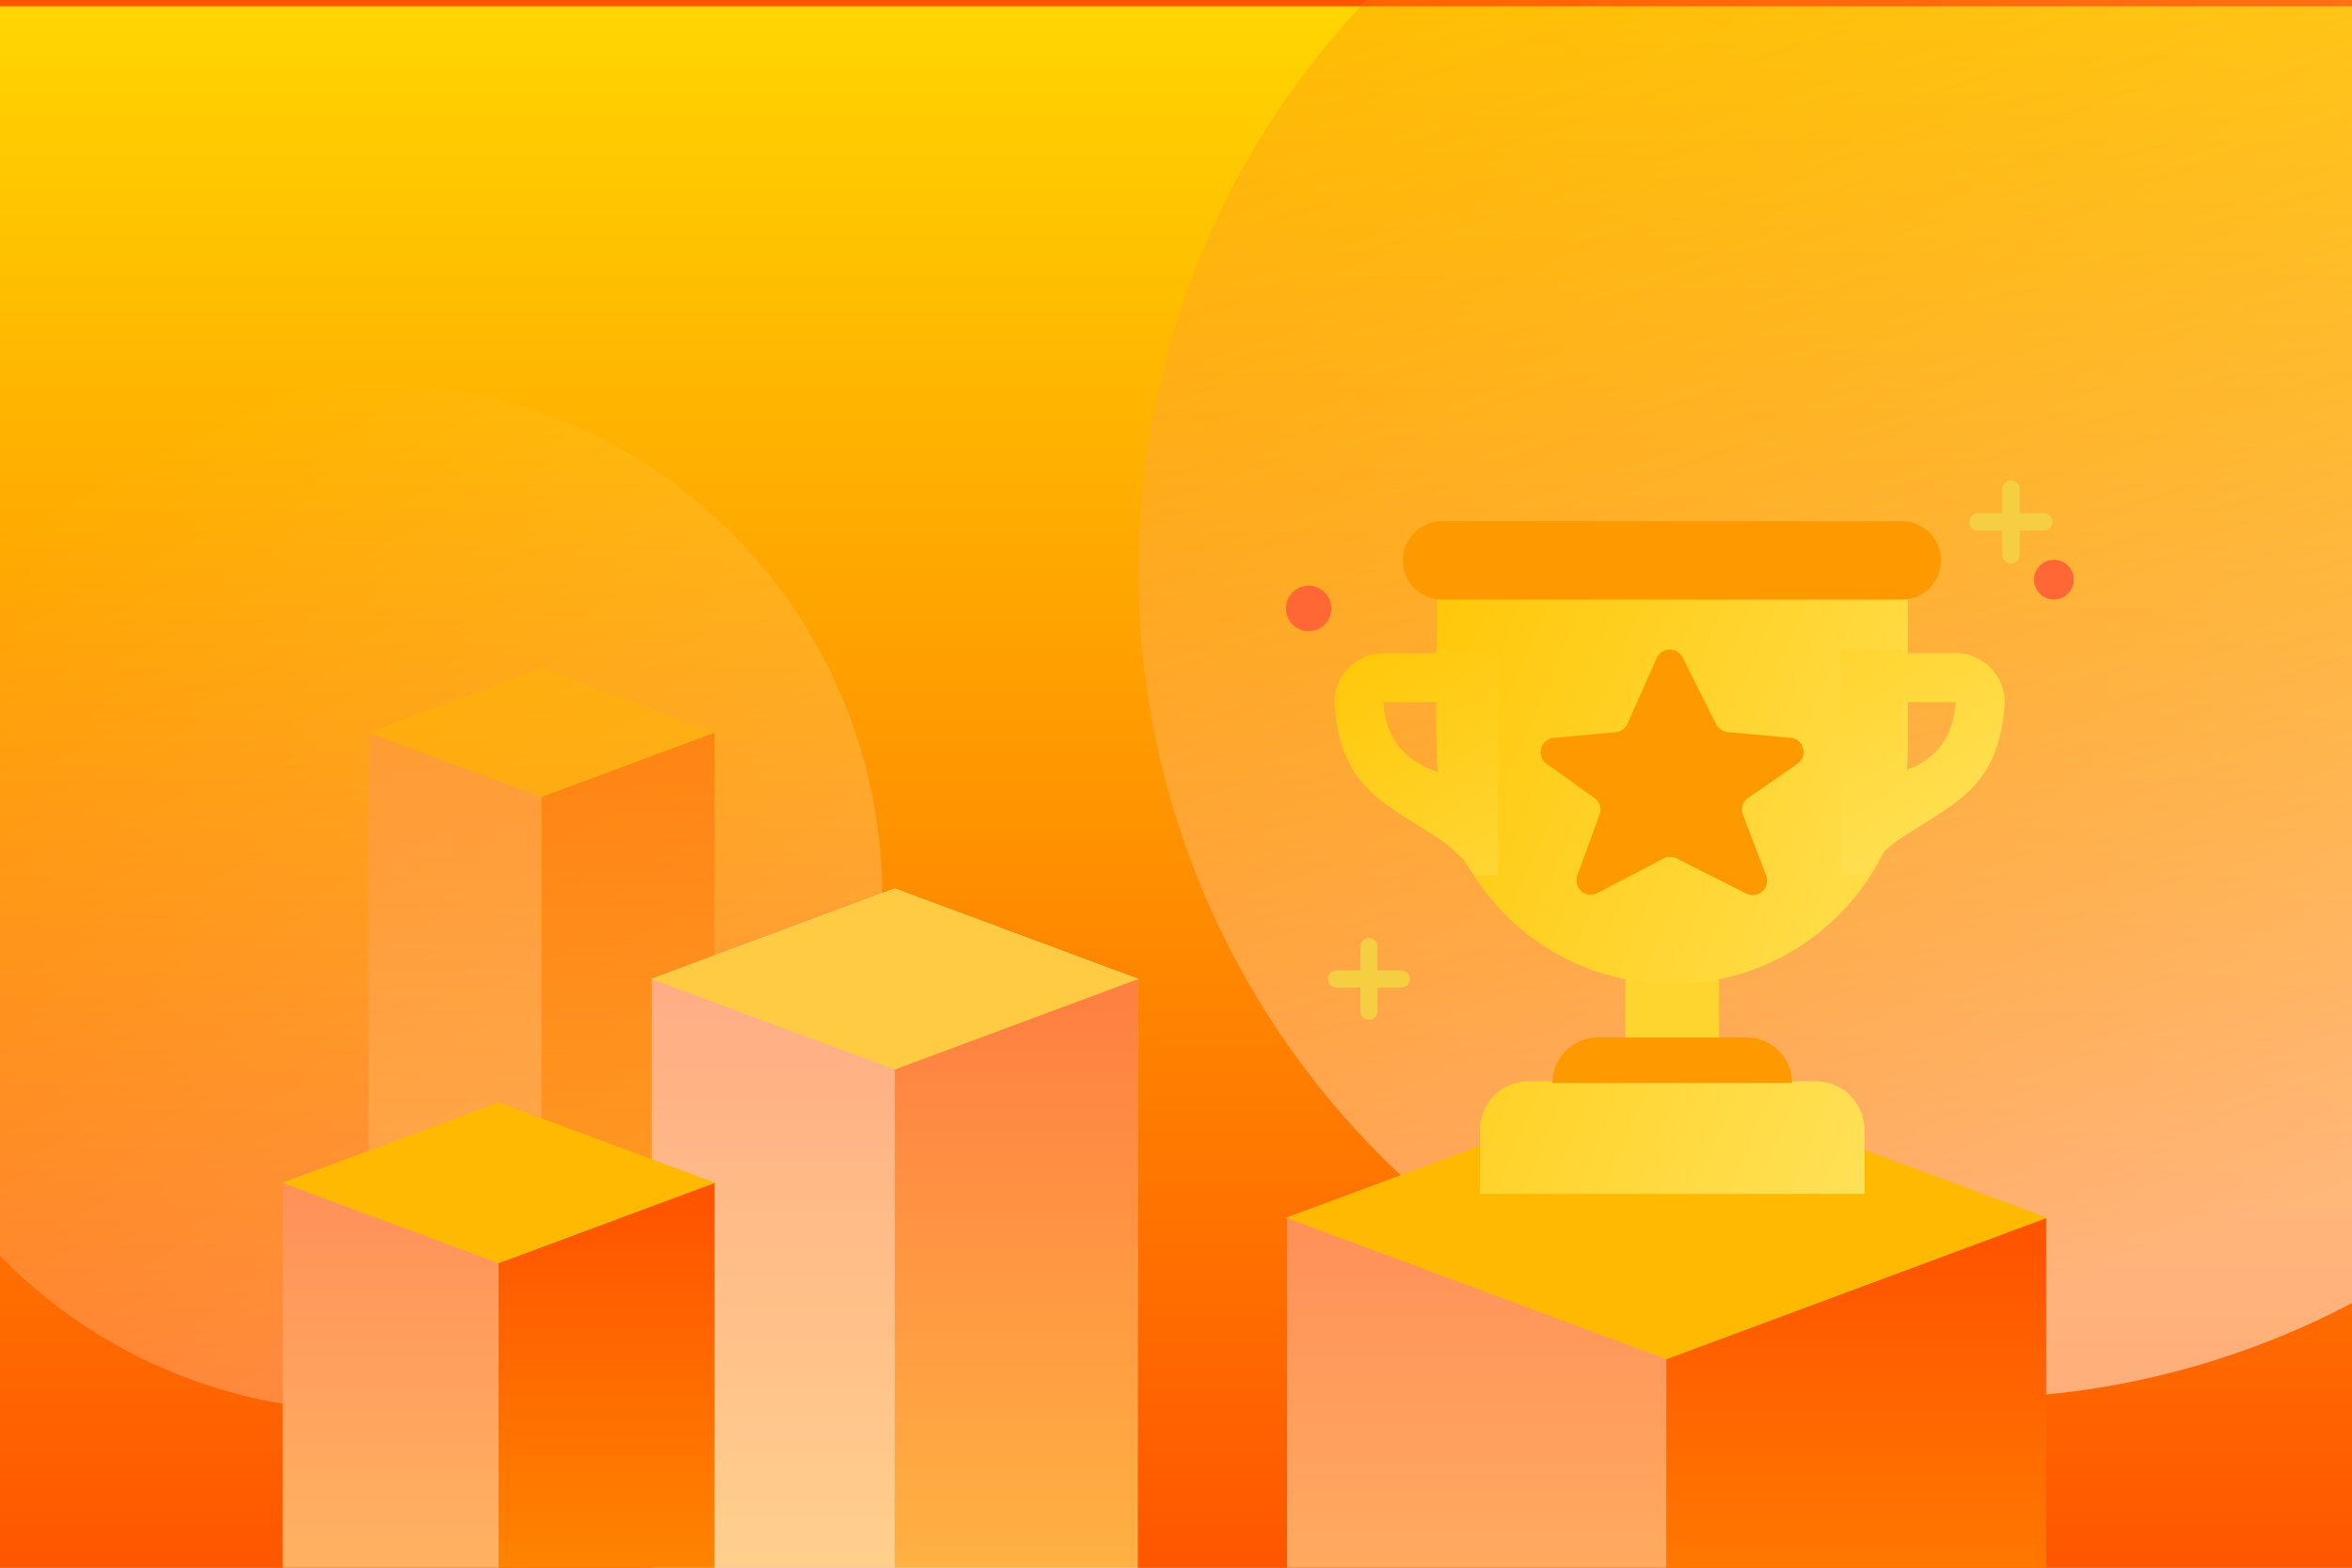 <svg id="组_4688" data-name="组 4688" xmlns="http://www.w3.org/2000/svg" xmlns:xlink="http://www.w3.org/1999/xlink" width="750" height="500" viewBox="0 0 750 500">
  <defs>
    <linearGradient id="linear-gradient" x1="0.5" x2="0.5" y2="1" gradientUnits="objectBoundingBox">
      <stop offset="0" stop-color="#ffd600"/>
      <stop offset="1" stop-color="#f50"/>
    </linearGradient>
    <clipPath id="clip-path">
      <path id="路径_20557" data-name="路径 20557" d="M0,0H750V500H0Z" transform="translate(5408 782)" fill="url(#linear-gradient)"/>
    </clipPath>
    <linearGradient id="linear-gradient-3" x1="0.815" y1="0.208" x2="0.215" y2="0.904" gradientUnits="objectBoundingBox">
      <stop offset="0" stop-color="#fff"/>
      <stop offset="1" stop-color="#ff8000" stop-opacity="0.588"/>
    </linearGradient>
    <linearGradient id="linear-gradient-4" x1="1.07" y1="-0.39" x2="0.215" y2="0.904" gradientUnits="objectBoundingBox">
      <stop offset="0" stop-color="#fff"/>
      <stop offset="1" stop-color="#fff" stop-opacity="0"/>
    </linearGradient>
    <linearGradient id="linear-gradient-5" x1="0.5" x2="0.5" y2="1" gradientUnits="objectBoundingBox">
      <stop offset="0" stop-color="#ff9059"/>
      <stop offset="1" stop-color="#ffc867"/>
    </linearGradient>
    <linearGradient id="linear-gradient-6" x1="1" y1="0.046" x2="1" y2="0.977" gradientUnits="objectBoundingBox">
      <stop offset="0" stop-color="#f50"/>
      <stop offset="1" stop-color="#ffa200"/>
    </linearGradient>
    <linearGradient id="linear-gradient-7" x1="-0.189" y1="0.099" x2="1.232" y2="0.916" gradientUnits="objectBoundingBox">
      <stop offset="0" stop-color="#ffc500"/>
      <stop offset="1" stop-color="#ffe666"/>
    </linearGradient>
  </defs>
  <path id="路径_4118" data-name="路径 4118" d="M0,0H750V500H0Z" fill="#f50"/>
  <g id="蒙版组_1" data-name="蒙版组 1" transform="translate(-5408 -782)" clip-path="url(#clip-path)">
    <g id="组_4824" data-name="组 4824">
      <path id="路径_20540" data-name="路径 20540" d="M0,0H750V500H0Z" transform="translate(5408 784)" fill="url(#linear-gradient)"/>
      <circle id="椭圆_534" data-name="椭圆 534" cx="264" cy="264" r="264" transform="translate(6395.631 867.369) rotate(120)" opacity="0.48" fill="url(#linear-gradient-3)"/>
      <circle id="椭圆_535" data-name="椭圆 535" cx="164" cy="164" r="164" transform="translate(5749.393 1007.972) rotate(120)" opacity="0.42" fill="url(#linear-gradient-4)"/>
      <g id="组_4817" data-name="组 4817" transform="translate(503.31 -284.733)">
        <rect id="矩形_2519" data-name="矩形 2519" width="121.023" height="239.232" transform="translate(5315.109 1455.132)" fill="url(#linear-gradient-5)"/>
        <rect id="矩形_2520" data-name="矩形 2520" width="121.023" height="239.232" transform="translate(5436.132 1455.132)" fill="url(#linear-gradient-6)"/>
        <path id="路径_20541" data-name="路径 20541" d="M53.945,53.945,171.684,0,117.739,117.739,0,171.684Z" transform="translate(5436.132 1333.733) rotate(45)" fill="#ffb900"/>
      </g>
      <g id="组_4818" data-name="组 4818" transform="translate(5788.871 882.387)">
        <path id="路径_20542" data-name="路径 20542" d="M454.075,594.673H483.93v50.875H454.075Z" transform="translate(-316.633 -403.764)" fill="#fed52f"/>
        <path id="路径_20543" data-name="路径 20543" d="M293.046,298.268a75.11,75.11,0,0,1-75.095-75.095V166.662h150.19v56.511A75.11,75.11,0,0,1,293.046,298.268Zm45.727,31.013H247.319a15.6,15.6,0,0,0-15.6,15.6V365.2h122.65v-20.32a15.6,15.6,0,0,0-15.6-15.6Z" transform="translate(-140.676 -84.816)" fill="url(#linear-gradient-7)"/>
        <path id="路径_20544" data-name="路径 20544" d="M335.042,103.894H188.508a12.506,12.506,0,1,0,0,25.011H335.042a12.506,12.506,0,0,0,0-25.011Zm-49.6,164.63H238.1a14.562,14.562,0,0,0-14.532,14.532h76.4a14.51,14.51,0,0,0-14.532-14.532Z" transform="translate(-109.405 -38.042)" fill="#f90"/>
        <path id="路径_20545" data-name="路径 20545" d="M427.751,292.725,407.674,290.9a4.653,4.653,0,0,1-3.686-2.5L393.3,267.1a4.587,4.587,0,0,0-8.286.183l-9.322,20.929a4.554,4.554,0,0,1-3.747,2.711l-19.771,1.828a4.569,4.569,0,0,0-2.254,8.256l15.263,10.906a4.6,4.6,0,0,1,1.645,5.3l-7.129,19.375a4.579,4.579,0,0,0,6.428,5.636L387.172,331.2a4.583,4.583,0,0,1,4.174-.03l22.239,11.211a4.54,4.54,0,0,0,5.118-.7,4.589,4.589,0,0,0,1.219-5.027l-7.4-19.375a4.547,4.547,0,0,1,1.676-5.392l15.72-10.906a4.6,4.6,0,0,0,1.8-4.9,4.49,4.49,0,0,0-3.96-3.351Z" transform="translate(-237.605 -157.78)" fill="#f90"/>
        <path id="路径_20546" data-name="路径 20546" d="M122.46,265.647H105.643a15.6,15.6,0,0,0-15.537,16.847c2.224,26.809,16.085,30.769,34.212,42.985,2.468,1.676,4.448,3.93,6.763,5.758.944,1.8,2.407,3.5,3.473,5.209h7.616V264.459H122.49v1.188Zm-16.816,15.6H122.46s-.183,22.026,1.005,22.391C117.859,301.9,106.588,297.33,105.643,281.245Zm165.665-16.786h-19.68v71.957h7.616c1.066-1.676,2.529-3.412,3.473-5.209,2.315-1.828,4.3-4.082,6.763-5.758,18.1-12.186,31.988-16.146,34.212-42.985a15.6,15.6,0,0,0-15.537-16.847H271.308v-1.158ZM270.3,303.636c1.158-.366,1.005-22.391,1.005-22.391h16.816C287.15,297.33,275.878,301.9,270.3,303.636Z" transform="translate(-45.367 -157.693)" fill="url(#linear-gradient-7)"/>
        <path id="路径_20547" data-name="路径 20547" d="M105.382,671.71H84.727a2.711,2.711,0,0,1,0-5.423h20.655a2.711,2.711,0,1,1,0,5.423Z" transform="translate(-39.379 -457.13)" fill="#f5cf41"/>
        <path id="路径_20548" data-name="路径 20548" d="M122.426,649V628.35a2.711,2.711,0,0,1,5.423,0V649a2.717,2.717,0,0,1-2.711,2.711A2.679,2.679,0,0,1,122.426,649Z" transform="translate(-69.492 -426.839)" fill="#f5cf41"/>
        <path id="路径_20549" data-name="路径 20549" d="M36.422,191.845m-7.251,0a7.251,7.251,0,1,0,7.251-7.251,7.251,7.251,0,0,0-7.251,7.251Z" transform="translate(0 -98.179)" fill="#ff6835"/>
        <path id="路径_20550" data-name="路径 20550" d="M908.179,99.4H887.25a2.772,2.772,0,0,1,0-5.545h20.929a2.772,2.772,0,1,1,0,5.545Z" transform="translate(-637.364 -30.559)" fill="#f5cf41"/>
        <path id="路径_20551" data-name="路径 20551" d="M925.6,76.515v-20.9a2.772,2.772,0,1,1,5.544,0V76.545a2.782,2.782,0,0,1-2.772,2.772,2.829,2.829,0,0,1-2.772-2.8Z" transform="translate(-668.011)" fill="#f5cf41"/>
        <path id="路径_20552" data-name="路径 20552" d="M971.754,158.532m-6.337,0a6.337,6.337,0,1,0,6.337-6.337A6.337,6.337,0,0,0,965.417,158.532Z" transform="translate(-697.679 -74.035)" fill="#ff6835"/>
      </g>
      <g id="组_4819" data-name="组 4819" transform="translate(210.632 -373.455)" opacity="0.41">
        <rect id="矩形_2521" data-name="矩形 2521" width="55.167" height="160.105" transform="translate(5314.905 1389.071)" fill="url(#linear-gradient-5)"/>
        <rect id="矩形_2522" data-name="矩形 2522" width="55.167" height="160.105" transform="translate(5370.071 1389.071)" fill="url(#linear-gradient-6)"/>
        <path id="路径_20553" data-name="路径 20553" d="M24.59,24.59,78.26,0,53.67,53.67,0,78.26Z" transform="translate(5370.071 1333.733) rotate(45)" fill="#ffb900"/>
      </g>
      <g id="组_4822" data-name="组 4822" transform="translate(0 -320)">
        <g id="组_4820" data-name="组 4820" transform="translate(300.903 2.832)">
          <rect id="矩形_2523" data-name="矩形 2523" width="77.442" height="224.752" transform="translate(5314.974 1411.415)" fill="#fff"/>
          <rect id="矩形_2524" data-name="矩形 2524" width="77.442" height="224.752" transform="translate(5392.415 1411.415)" fill="#fff"/>
          <path id="路径_20554" data-name="路径 20554" d="M34.519,34.519,109.86,0,75.34,75.34,0,109.86Z" transform="translate(5392.415 1333.733) rotate(45)" fill="#fff"/>
        </g>
        <g id="组_4821" data-name="组 4821" transform="translate(300.903 2.832)" opacity="0.74">
          <rect id="矩形_2525" data-name="矩形 2525" width="77.442" height="224.752" transform="translate(5314.974 1411.415)" fill="url(#linear-gradient-5)"/>
          <rect id="矩形_2526" data-name="矩形 2526" width="77.442" height="224.752" transform="translate(5392.415 1411.415)" fill="url(#linear-gradient-6)"/>
          <path id="路径_20555" data-name="路径 20555" d="M34.519,34.519,109.86,0,75.34,75.34,0,109.86Z" transform="translate(5392.415 1333.733) rotate(45)" fill="#ffb900"/>
        </g>
      </g>
      <g id="组_4823" data-name="组 4823" transform="translate(183.227 -243.521)">
        <rect id="矩形_2527" data-name="矩形 2527" width="68.826" height="199.748" transform="translate(5314.947 1402.773)" fill="url(#linear-gradient-5)"/>
        <rect id="矩形_2528" data-name="矩形 2528" width="68.826" height="199.748" transform="translate(5383.773 1402.773)" fill="url(#linear-gradient-6)"/>
        <path id="路径_20556" data-name="路径 20556" d="M30.679,30.679,97.637,0,66.959,66.959,0,97.637Z" transform="translate(5383.773 1333.733) rotate(45)" fill="#ffb900"/>
      </g>
    </g>
  </g>
</svg>
